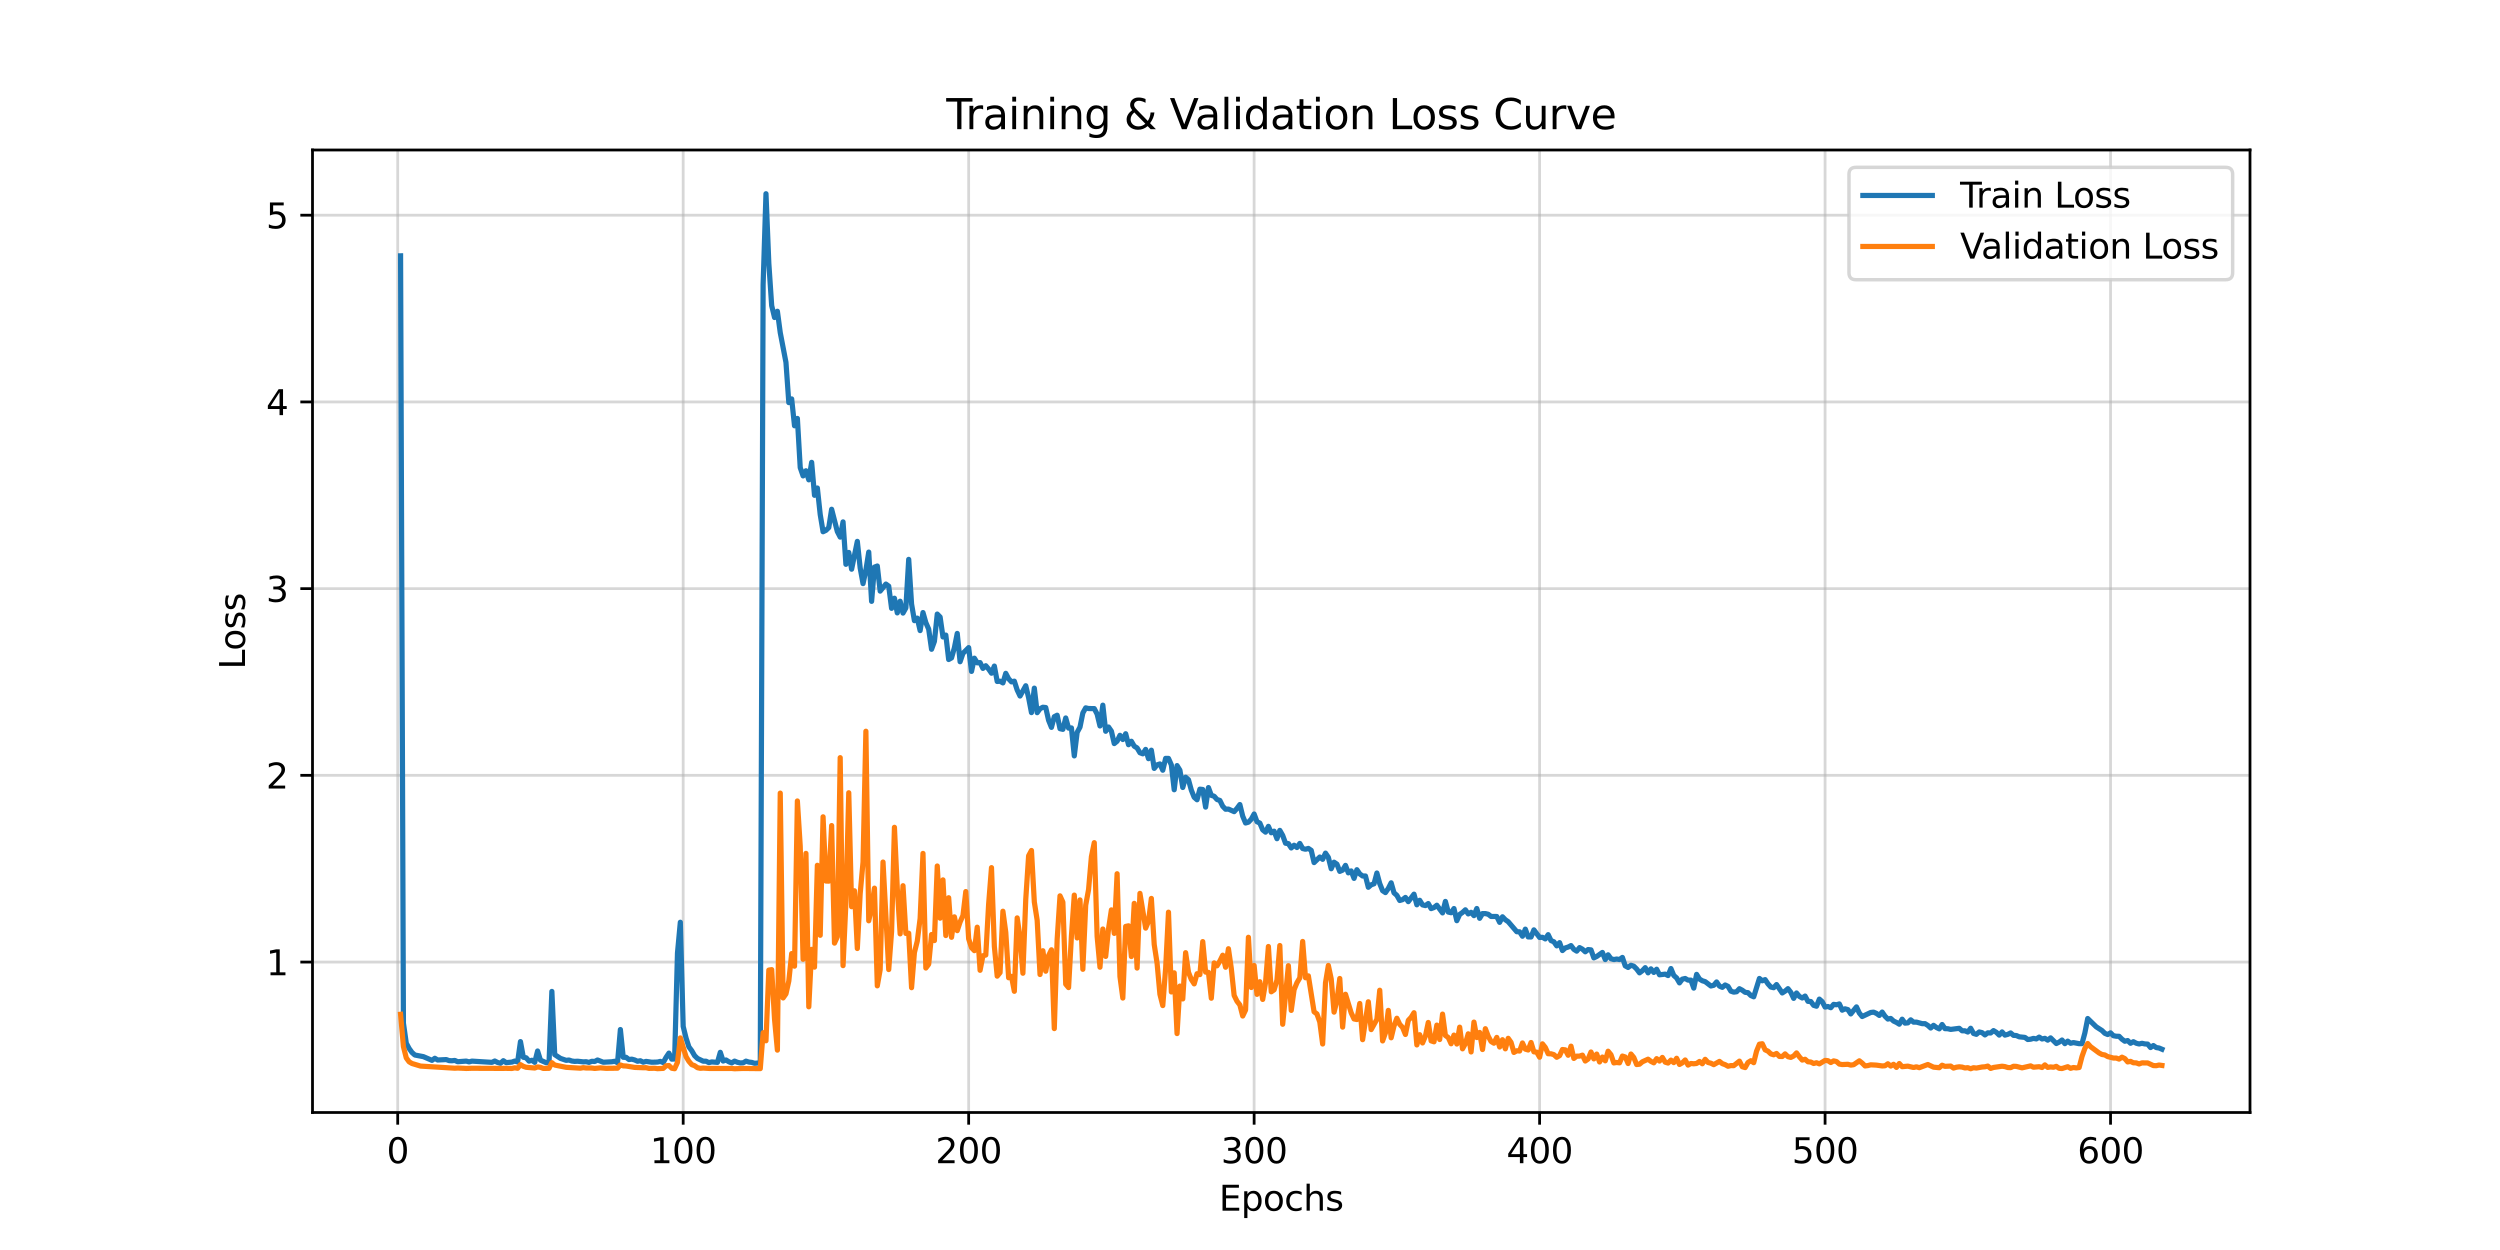 <?xml version="1.0" encoding="utf-8" standalone="no"?>
<!DOCTYPE svg PUBLIC "-//W3C//DTD SVG 1.1//EN"
  "http://www.w3.org/Graphics/SVG/1.1/DTD/svg11.dtd">
<svg xmlns:xlink="http://www.w3.org/1999/xlink" width="720pt" height="360pt" viewBox="0 0 720 360" xmlns="http://www.w3.org/2000/svg" version="1.1">
 <defs>
  <style type="text/css">*{stroke-linejoin: round; stroke-linecap: butt}</style>
 </defs>
 <g id="figure_1">
  <g id="patch_1">
   <path d="M 0 360 
L 720 360 
L 720 0 
L 0 0 
z
" style="fill: #ffffff"/>
  </g>
  <g id="axes_1">
   <g id="patch_2">
    <path d="M 90 320.4 
L 648 320.4 
L 648 43.2 
L 90 43.2 
z
" style="fill: #ffffff"/>
   </g>
   <g id="matplotlib.axis_1">
    <g id="xtick_1">
     <g id="line2d_1">
      <path d="M 114.541 320.4 
L 114.541 43.2 
" clip-path="url(#p1c88727f01)" style="fill: none; stroke: #b0b0b0; stroke-opacity: 0.5; stroke-width: 0.8; stroke-linecap: square"/>
     </g>
     <g id="line2d_2">
      <defs>
       <path id="mee9f1772fb" d="M 0 0 
L 0 3.5 
" style="stroke: #000000; stroke-width: 0.8"/>
      </defs>
      <g>
       <use xlink:href="#mee9f1772fb" x="114.541" y="320.4" style="stroke: #000000; stroke-width: 0.8"/>
      </g>
     </g>
     <g id="text_1">
      <!-- 0 -->
      <g transform="translate(111.36 334.998) scale(0.1 -0.1)">
       <defs>
        <path id="DejaVuSans-30" d="M 2034 4250 
Q 1547 4250 1301 3770 
Q 1056 3291 1056 2328 
Q 1056 1369 1301 889 
Q 1547 409 2034 409 
Q 2525 409 2770 889 
Q 3016 1369 3016 2328 
Q 3016 3291 2770 3770 
Q 2525 4250 2034 4250 
z
M 2034 4750 
Q 2819 4750 3233 4129 
Q 3647 3509 3647 2328 
Q 3647 1150 3233 529 
Q 2819 -91 2034 -91 
Q 1250 -91 836 529 
Q 422 1150 422 2328 
Q 422 3509 836 4129 
Q 1250 4750 2034 4750 
z
" transform="scale(0.016)"/>
       </defs>
       <use xlink:href="#DejaVuSans-30"/>
      </g>
     </g>
    </g>
    <g id="xtick_2">
     <g id="line2d_3">
      <path d="M 196.757 320.4 
L 196.757 43.2 
" clip-path="url(#p1c88727f01)" style="fill: none; stroke: #b0b0b0; stroke-opacity: 0.5; stroke-width: 0.8; stroke-linecap: square"/>
     </g>
     <g id="line2d_4">
      <g>
       <use xlink:href="#mee9f1772fb" x="196.757" y="320.4" style="stroke: #000000; stroke-width: 0.8"/>
      </g>
     </g>
     <g id="text_2">
      <!-- 100 -->
      <g transform="translate(187.214 334.998) scale(0.1 -0.1)">
       <defs>
        <path id="DejaVuSans-31" d="M 794 531 
L 1825 531 
L 1825 4091 
L 703 3866 
L 703 4441 
L 1819 4666 
L 2450 4666 
L 2450 531 
L 3481 531 
L 3481 0 
L 794 0 
L 794 531 
z
" transform="scale(0.016)"/>
       </defs>
       <use xlink:href="#DejaVuSans-31"/>
       <use xlink:href="#DejaVuSans-30" transform="translate(63.623 0)"/>
       <use xlink:href="#DejaVuSans-30" transform="translate(127.246 0)"/>
      </g>
     </g>
    </g>
    <g id="xtick_3">
     <g id="line2d_5">
      <path d="M 278.973 320.4 
L 278.973 43.2 
" clip-path="url(#p1c88727f01)" style="fill: none; stroke: #b0b0b0; stroke-opacity: 0.5; stroke-width: 0.8; stroke-linecap: square"/>
     </g>
     <g id="line2d_6">
      <g>
       <use xlink:href="#mee9f1772fb" x="278.973" y="320.4" style="stroke: #000000; stroke-width: 0.8"/>
      </g>
     </g>
     <g id="text_3">
      <!-- 200 -->
      <g transform="translate(269.43 334.998) scale(0.1 -0.1)">
       <defs>
        <path id="DejaVuSans-32" d="M 1228 531 
L 3431 531 
L 3431 0 
L 469 0 
L 469 531 
Q 828 903 1448 1529 
Q 2069 2156 2228 2338 
Q 2531 2678 2651 2914 
Q 2772 3150 2772 3378 
Q 2772 3750 2511 3984 
Q 2250 4219 1831 4219 
Q 1534 4219 1204 4116 
Q 875 4013 500 3803 
L 500 4441 
Q 881 4594 1212 4672 
Q 1544 4750 1819 4750 
Q 2544 4750 2975 4387 
Q 3406 4025 3406 3419 
Q 3406 3131 3298 2873 
Q 3191 2616 2906 2266 
Q 2828 2175 2409 1742 
Q 1991 1309 1228 531 
z
" transform="scale(0.016)"/>
       </defs>
       <use xlink:href="#DejaVuSans-32"/>
       <use xlink:href="#DejaVuSans-30" transform="translate(63.623 0)"/>
       <use xlink:href="#DejaVuSans-30" transform="translate(127.246 0)"/>
      </g>
     </g>
    </g>
    <g id="xtick_4">
     <g id="line2d_7">
      <path d="M 361.189 320.4 
L 361.189 43.2 
" clip-path="url(#p1c88727f01)" style="fill: none; stroke: #b0b0b0; stroke-opacity: 0.5; stroke-width: 0.8; stroke-linecap: square"/>
     </g>
     <g id="line2d_8">
      <g>
       <use xlink:href="#mee9f1772fb" x="361.189" y="320.4" style="stroke: #000000; stroke-width: 0.8"/>
      </g>
     </g>
     <g id="text_4">
      <!-- 300 -->
      <g transform="translate(351.646 334.998) scale(0.1 -0.1)">
       <defs>
        <path id="DejaVuSans-33" d="M 2597 2516 
Q 3050 2419 3304 2112 
Q 3559 1806 3559 1356 
Q 3559 666 3084 287 
Q 2609 -91 1734 -91 
Q 1441 -91 1130 -33 
Q 819 25 488 141 
L 488 750 
Q 750 597 1062 519 
Q 1375 441 1716 441 
Q 2309 441 2620 675 
Q 2931 909 2931 1356 
Q 2931 1769 2642 2001 
Q 2353 2234 1838 2234 
L 1294 2234 
L 1294 2753 
L 1863 2753 
Q 2328 2753 2575 2939 
Q 2822 3125 2822 3475 
Q 2822 3834 2567 4026 
Q 2313 4219 1838 4219 
Q 1578 4219 1281 4162 
Q 984 4106 628 3988 
L 628 4550 
Q 988 4650 1302 4700 
Q 1616 4750 1894 4750 
Q 2613 4750 3031 4423 
Q 3450 4097 3450 3541 
Q 3450 3153 3228 2886 
Q 3006 2619 2597 2516 
z
" transform="scale(0.016)"/>
       </defs>
       <use xlink:href="#DejaVuSans-33"/>
       <use xlink:href="#DejaVuSans-30" transform="translate(63.623 0)"/>
       <use xlink:href="#DejaVuSans-30" transform="translate(127.246 0)"/>
      </g>
     </g>
    </g>
    <g id="xtick_5">
     <g id="line2d_9">
      <path d="M 443.405 320.4 
L 443.405 43.2 
" clip-path="url(#p1c88727f01)" style="fill: none; stroke: #b0b0b0; stroke-opacity: 0.5; stroke-width: 0.8; stroke-linecap: square"/>
     </g>
     <g id="line2d_10">
      <g>
       <use xlink:href="#mee9f1772fb" x="443.405" y="320.4" style="stroke: #000000; stroke-width: 0.8"/>
      </g>
     </g>
     <g id="text_5">
      <!-- 400 -->
      <g transform="translate(433.862 334.998) scale(0.1 -0.1)">
       <defs>
        <path id="DejaVuSans-34" d="M 2419 4116 
L 825 1625 
L 2419 1625 
L 2419 4116 
z
M 2253 4666 
L 3047 4666 
L 3047 1625 
L 3713 1625 
L 3713 1100 
L 3047 1100 
L 3047 0 
L 2419 0 
L 2419 1100 
L 313 1100 
L 313 1709 
L 2253 4666 
z
" transform="scale(0.016)"/>
       </defs>
       <use xlink:href="#DejaVuSans-34"/>
       <use xlink:href="#DejaVuSans-30" transform="translate(63.623 0)"/>
       <use xlink:href="#DejaVuSans-30" transform="translate(127.246 0)"/>
      </g>
     </g>
    </g>
    <g id="xtick_6">
     <g id="line2d_11">
      <path d="M 525.621 320.4 
L 525.621 43.2 
" clip-path="url(#p1c88727f01)" style="fill: none; stroke: #b0b0b0; stroke-opacity: 0.5; stroke-width: 0.8; stroke-linecap: square"/>
     </g>
     <g id="line2d_12">
      <g>
       <use xlink:href="#mee9f1772fb" x="525.621" y="320.4" style="stroke: #000000; stroke-width: 0.8"/>
      </g>
     </g>
     <g id="text_6">
      <!-- 500 -->
      <g transform="translate(516.078 334.998) scale(0.1 -0.1)">
       <defs>
        <path id="DejaVuSans-35" d="M 691 4666 
L 3169 4666 
L 3169 4134 
L 1269 4134 
L 1269 2991 
Q 1406 3038 1543 3061 
Q 1681 3084 1819 3084 
Q 2600 3084 3056 2656 
Q 3513 2228 3513 1497 
Q 3513 744 3044 326 
Q 2575 -91 1722 -91 
Q 1428 -91 1123 -41 
Q 819 9 494 109 
L 494 744 
Q 775 591 1075 516 
Q 1375 441 1709 441 
Q 2250 441 2565 725 
Q 2881 1009 2881 1497 
Q 2881 1984 2565 2268 
Q 2250 2553 1709 2553 
Q 1456 2553 1204 2497 
Q 953 2441 691 2322 
L 691 4666 
z
" transform="scale(0.016)"/>
       </defs>
       <use xlink:href="#DejaVuSans-35"/>
       <use xlink:href="#DejaVuSans-30" transform="translate(63.623 0)"/>
       <use xlink:href="#DejaVuSans-30" transform="translate(127.246 0)"/>
      </g>
     </g>
    </g>
    <g id="xtick_7">
     <g id="line2d_13">
      <path d="M 607.837 320.4 
L 607.837 43.2 
" clip-path="url(#p1c88727f01)" style="fill: none; stroke: #b0b0b0; stroke-opacity: 0.5; stroke-width: 0.8; stroke-linecap: square"/>
     </g>
     <g id="line2d_14">
      <g>
       <use xlink:href="#mee9f1772fb" x="607.837" y="320.4" style="stroke: #000000; stroke-width: 0.8"/>
      </g>
     </g>
     <g id="text_7">
      <!-- 600 -->
      <g transform="translate(598.294 334.998) scale(0.1 -0.1)">
       <defs>
        <path id="DejaVuSans-36" d="M 2113 2584 
Q 1688 2584 1439 2293 
Q 1191 2003 1191 1497 
Q 1191 994 1439 701 
Q 1688 409 2113 409 
Q 2538 409 2786 701 
Q 3034 994 3034 1497 
Q 3034 2003 2786 2293 
Q 2538 2584 2113 2584 
z
M 3366 4563 
L 3366 3988 
Q 3128 4100 2886 4159 
Q 2644 4219 2406 4219 
Q 1781 4219 1451 3797 
Q 1122 3375 1075 2522 
Q 1259 2794 1537 2939 
Q 1816 3084 2150 3084 
Q 2853 3084 3261 2657 
Q 3669 2231 3669 1497 
Q 3669 778 3244 343 
Q 2819 -91 2113 -91 
Q 1303 -91 875 529 
Q 447 1150 447 2328 
Q 447 3434 972 4092 
Q 1497 4750 2381 4750 
Q 2619 4750 2861 4703 
Q 3103 4656 3366 4563 
z
" transform="scale(0.016)"/>
       </defs>
       <use xlink:href="#DejaVuSans-36"/>
       <use xlink:href="#DejaVuSans-30" transform="translate(63.623 0)"/>
       <use xlink:href="#DejaVuSans-30" transform="translate(127.246 0)"/>
      </g>
     </g>
    </g>
    <g id="text_8">
     <!-- Epochs -->
     <g transform="translate(351.084 348.677) scale(0.1 -0.1)">
      <defs>
       <path id="DejaVuSans-45" d="M 628 4666 
L 3578 4666 
L 3578 4134 
L 1259 4134 
L 1259 2753 
L 3481 2753 
L 3481 2222 
L 1259 2222 
L 1259 531 
L 3634 531 
L 3634 0 
L 628 0 
L 628 4666 
z
" transform="scale(0.016)"/>
       <path id="DejaVuSans-70" d="M 1159 525 
L 1159 -1331 
L 581 -1331 
L 581 3500 
L 1159 3500 
L 1159 2969 
Q 1341 3281 1617 3432 
Q 1894 3584 2278 3584 
Q 2916 3584 3314 3078 
Q 3713 2572 3713 1747 
Q 3713 922 3314 415 
Q 2916 -91 2278 -91 
Q 1894 -91 1617 61 
Q 1341 213 1159 525 
z
M 3116 1747 
Q 3116 2381 2855 2742 
Q 2594 3103 2138 3103 
Q 1681 3103 1420 2742 
Q 1159 2381 1159 1747 
Q 1159 1113 1420 752 
Q 1681 391 2138 391 
Q 2594 391 2855 752 
Q 3116 1113 3116 1747 
z
" transform="scale(0.016)"/>
       <path id="DejaVuSans-6f" d="M 1959 3097 
Q 1497 3097 1228 2736 
Q 959 2375 959 1747 
Q 959 1119 1226 758 
Q 1494 397 1959 397 
Q 2419 397 2687 759 
Q 2956 1122 2956 1747 
Q 2956 2369 2687 2733 
Q 2419 3097 1959 3097 
z
M 1959 3584 
Q 2709 3584 3137 3096 
Q 3566 2609 3566 1747 
Q 3566 888 3137 398 
Q 2709 -91 1959 -91 
Q 1206 -91 779 398 
Q 353 888 353 1747 
Q 353 2609 779 3096 
Q 1206 3584 1959 3584 
z
" transform="scale(0.016)"/>
       <path id="DejaVuSans-63" d="M 3122 3366 
L 3122 2828 
Q 2878 2963 2633 3030 
Q 2388 3097 2138 3097 
Q 1578 3097 1268 2742 
Q 959 2388 959 1747 
Q 959 1106 1268 751 
Q 1578 397 2138 397 
Q 2388 397 2633 464 
Q 2878 531 3122 666 
L 3122 134 
Q 2881 22 2623 -34 
Q 2366 -91 2075 -91 
Q 1284 -91 818 406 
Q 353 903 353 1747 
Q 353 2603 823 3093 
Q 1294 3584 2113 3584 
Q 2378 3584 2631 3529 
Q 2884 3475 3122 3366 
z
" transform="scale(0.016)"/>
       <path id="DejaVuSans-68" d="M 3513 2113 
L 3513 0 
L 2938 0 
L 2938 2094 
Q 2938 2591 2744 2837 
Q 2550 3084 2163 3084 
Q 1697 3084 1428 2787 
Q 1159 2491 1159 1978 
L 1159 0 
L 581 0 
L 581 4863 
L 1159 4863 
L 1159 2956 
Q 1366 3272 1645 3428 
Q 1925 3584 2291 3584 
Q 2894 3584 3203 3211 
Q 3513 2838 3513 2113 
z
" transform="scale(0.016)"/>
       <path id="DejaVuSans-73" d="M 2834 3397 
L 2834 2853 
Q 2591 2978 2328 3040 
Q 2066 3103 1784 3103 
Q 1356 3103 1142 2972 
Q 928 2841 928 2578 
Q 928 2378 1081 2264 
Q 1234 2150 1697 2047 
L 1894 2003 
Q 2506 1872 2764 1633 
Q 3022 1394 3022 966 
Q 3022 478 2636 193 
Q 2250 -91 1575 -91 
Q 1294 -91 989 -36 
Q 684 19 347 128 
L 347 722 
Q 666 556 975 473 
Q 1284 391 1588 391 
Q 1994 391 2212 530 
Q 2431 669 2431 922 
Q 2431 1156 2273 1281 
Q 2116 1406 1581 1522 
L 1381 1569 
Q 847 1681 609 1914 
Q 372 2147 372 2553 
Q 372 3047 722 3315 
Q 1072 3584 1716 3584 
Q 2034 3584 2315 3537 
Q 2597 3491 2834 3397 
z
" transform="scale(0.016)"/>
      </defs>
      <use xlink:href="#DejaVuSans-45"/>
      <use xlink:href="#DejaVuSans-70" transform="translate(63.184 0)"/>
      <use xlink:href="#DejaVuSans-6f" transform="translate(126.66 0)"/>
      <use xlink:href="#DejaVuSans-63" transform="translate(187.842 0)"/>
      <use xlink:href="#DejaVuSans-68" transform="translate(242.822 0)"/>
      <use xlink:href="#DejaVuSans-73" transform="translate(306.201 0)"/>
     </g>
    </g>
   </g>
   <g id="matplotlib.axis_2">
    <g id="ytick_1">
     <g id="line2d_15">
      <path d="M 90 277.073 
L 648 277.073 
" clip-path="url(#p1c88727f01)" style="fill: none; stroke: #b0b0b0; stroke-opacity: 0.5; stroke-width: 0.8; stroke-linecap: square"/>
     </g>
     <g id="line2d_16">
      <defs>
       <path id="ma088fc56ee" d="M 0 0 
L -3.5 0 
" style="stroke: #000000; stroke-width: 0.8"/>
      </defs>
      <g>
       <use xlink:href="#ma088fc56ee" x="90" y="277.073" style="stroke: #000000; stroke-width: 0.8"/>
      </g>
     </g>
     <g id="text_9">
      <!-- 1 -->
      <g transform="translate(76.638 280.872) scale(0.1 -0.1)">
       <use xlink:href="#DejaVuSans-31"/>
      </g>
     </g>
    </g>
    <g id="ytick_2">
     <g id="line2d_17">
      <path d="M 90 223.3 
L 648 223.3 
" clip-path="url(#p1c88727f01)" style="fill: none; stroke: #b0b0b0; stroke-opacity: 0.5; stroke-width: 0.8; stroke-linecap: square"/>
     </g>
     <g id="line2d_18">
      <g>
       <use xlink:href="#ma088fc56ee" x="90" y="223.3" style="stroke: #000000; stroke-width: 0.8"/>
      </g>
     </g>
     <g id="text_10">
      <!-- 2 -->
      <g transform="translate(76.638 227.099) scale(0.1 -0.1)">
       <use xlink:href="#DejaVuSans-32"/>
      </g>
     </g>
    </g>
    <g id="ytick_3">
     <g id="line2d_19">
      <path d="M 90 169.526 
L 648 169.526 
" clip-path="url(#p1c88727f01)" style="fill: none; stroke: #b0b0b0; stroke-opacity: 0.5; stroke-width: 0.8; stroke-linecap: square"/>
     </g>
     <g id="line2d_20">
      <g>
       <use xlink:href="#ma088fc56ee" x="90" y="169.526" style="stroke: #000000; stroke-width: 0.8"/>
      </g>
     </g>
     <g id="text_11">
      <!-- 3 -->
      <g transform="translate(76.638 173.325) scale(0.1 -0.1)">
       <use xlink:href="#DejaVuSans-33"/>
      </g>
     </g>
    </g>
    <g id="ytick_4">
     <g id="line2d_21">
      <path d="M 90 115.753 
L 648 115.753 
" clip-path="url(#p1c88727f01)" style="fill: none; stroke: #b0b0b0; stroke-opacity: 0.5; stroke-width: 0.8; stroke-linecap: square"/>
     </g>
     <g id="line2d_22">
      <g>
       <use xlink:href="#ma088fc56ee" x="90" y="115.753" style="stroke: #000000; stroke-width: 0.8"/>
      </g>
     </g>
     <g id="text_12">
      <!-- 4 -->
      <g transform="translate(76.638 119.552) scale(0.1 -0.1)">
       <use xlink:href="#DejaVuSans-34"/>
      </g>
     </g>
    </g>
    <g id="ytick_5">
     <g id="line2d_23">
      <path d="M 90 61.979 
L 648 61.979 
" clip-path="url(#p1c88727f01)" style="fill: none; stroke: #b0b0b0; stroke-opacity: 0.5; stroke-width: 0.8; stroke-linecap: square"/>
     </g>
     <g id="line2d_24">
      <g>
       <use xlink:href="#ma088fc56ee" x="90" y="61.979" style="stroke: #000000; stroke-width: 0.8"/>
      </g>
     </g>
     <g id="text_13">
      <!-- 5 -->
      <g transform="translate(76.638 65.778) scale(0.1 -0.1)">
       <use xlink:href="#DejaVuSans-35"/>
      </g>
     </g>
    </g>
    <g id="text_14">
     <!-- Loss -->
     <g transform="translate(70.558 192.767) rotate(-90) scale(0.1 -0.1)">
      <defs>
       <path id="DejaVuSans-4c" d="M 628 4666 
L 1259 4666 
L 1259 531 
L 3531 531 
L 3531 0 
L 628 0 
L 628 4666 
z
" transform="scale(0.016)"/>
      </defs>
      <use xlink:href="#DejaVuSans-4c"/>
      <use xlink:href="#DejaVuSans-6f" transform="translate(53.963 0)"/>
      <use xlink:href="#DejaVuSans-73" transform="translate(115.145 0)"/>
      <use xlink:href="#DejaVuSans-73" transform="translate(167.244 0)"/>
     </g>
    </g>
   </g>
   <g id="line2d_25">
    <path d="M 115.364 73.682 
L 116.186 294.655 
L 117.008 300.45 
L 117.83 301.974 
L 118.652 303.11 
L 119.474 303.843 
L 121.941 304.317 
L 124.407 305.38 
L 125.23 304.787 
L 126.052 305.278 
L 128.518 305.158 
L 129.34 305.458 
L 130.163 305.498 
L 130.985 305.401 
L 131.807 305.778 
L 134.273 305.597 
L 135.095 305.826 
L 135.918 305.604 
L 141.673 305.959 
L 142.495 305.573 
L 143.317 305.992 
L 144.139 306.22 
L 144.961 305.481 
L 145.784 306.038 
L 147.428 305.882 
L 148.25 305.584 
L 149.072 305.852 
L 149.894 299.983 
L 150.717 304.493 
L 151.539 304.646 
L 152.361 305.601 
L 153.183 305.356 
L 154.005 305.953 
L 154.827 302.689 
L 155.649 305.33 
L 157.294 306.061 
L 158.116 306.062 
L 158.938 285.533 
L 159.76 303.727 
L 161.405 304.813 
L 163.049 305.379 
L 163.871 305.291 
L 164.693 305.575 
L 165.515 305.682 
L 166.338 305.634 
L 167.982 305.815 
L 168.804 305.777 
L 169.626 305.969 
L 170.448 305.654 
L 171.271 305.704 
L 172.093 305.28 
L 173.737 305.925 
L 176.203 305.791 
L 177.026 305.65 
L 177.848 306.046 
L 178.67 296.51 
L 179.492 304.498 
L 180.314 304.509 
L 181.136 305.144 
L 181.959 305.042 
L 182.781 305.266 
L 183.603 305.641 
L 184.425 305.499 
L 185.247 305.913 
L 186.069 305.682 
L 187.714 305.926 
L 189.358 305.873 
L 190.18 305.681 
L 191.002 306.013 
L 191.825 304.523 
L 192.647 303.303 
L 193.469 305.031 
L 194.291 304.995 
L 195.113 274.468 
L 195.935 265.613 
L 196.757 295.608 
L 197.58 298.941 
L 198.402 301.506 
L 199.224 302.605 
L 200.046 304.035 
L 200.868 304.834 
L 202.513 305.62 
L 203.335 305.625 
L 204.157 306.034 
L 204.979 305.837 
L 206.623 305.963 
L 207.446 303.07 
L 208.268 305.579 
L 209.09 305.273 
L 209.912 305.793 
L 210.734 306.117 
L 211.556 305.602 
L 212.379 305.943 
L 213.201 306.128 
L 214.023 306.09 
L 214.845 305.61 
L 215.667 305.877 
L 216.489 305.971 
L 217.311 306.225 
L 218.956 306.115 
L 219.778 82.018 
L 220.6 55.8 
L 221.422 75.852 
L 222.244 88.021 
L 223.067 91.438 
L 223.889 89.648 
L 224.711 95.796 
L 226.355 104.371 
L 227.177 115.947 
L 228 114.889 
L 228.822 122.623 
L 229.644 120.512 
L 230.466 134.677 
L 231.288 137.058 
L 232.11 135.585 
L 232.933 138.193 
L 233.755 133.158 
L 234.577 142.645 
L 235.399 140.55 
L 236.221 148.172 
L 237.043 153.137 
L 237.865 152.739 
L 238.688 151.934 
L 239.51 146.669 
L 241.154 153.091 
L 241.976 154.686 
L 242.798 150.306 
L 243.621 162.522 
L 244.443 159.109 
L 245.265 163.927 
L 246.909 155.918 
L 247.731 163.583 
L 248.554 168.08 
L 249.376 164.192 
L 250.198 159.005 
L 251.02 173.185 
L 251.842 163.333 
L 252.664 163.009 
L 253.487 170.238 
L 255.131 168.211 
L 255.953 168.807 
L 256.775 175.197 
L 257.597 172.291 
L 258.419 176.513 
L 259.242 173.157 
L 260.064 176.567 
L 260.886 175.089 
L 261.708 161.102 
L 262.53 173.957 
L 263.352 178.749 
L 264.175 178.025 
L 264.997 181.605 
L 265.819 176.419 
L 266.641 179.309 
L 267.463 181.195 
L 268.285 186.988 
L 269.108 184.721 
L 269.93 176.853 
L 270.752 177.699 
L 271.574 183.445 
L 272.396 182.905 
L 273.218 189.937 
L 274.041 189.475 
L 274.863 186.556 
L 275.685 182.43 
L 276.507 190.575 
L 277.329 188.159 
L 278.973 186.515 
L 279.796 193.358 
L 280.618 189.559 
L 281.44 190.894 
L 282.262 190.826 
L 283.084 192.497 
L 283.906 191.73 
L 284.729 192.688 
L 285.551 193.88 
L 286.373 191.833 
L 287.195 196.258 
L 288.017 196.186 
L 288.839 196.678 
L 289.662 193.924 
L 290.484 195.49 
L 291.306 196.377 
L 292.128 196.179 
L 292.95 198.725 
L 293.772 200.456 
L 295.417 197.499 
L 296.239 200.924 
L 297.061 205.228 
L 297.883 198.19 
L 298.705 205.245 
L 299.527 204.116 
L 300.35 203.683 
L 301.172 203.776 
L 301.994 207.44 
L 302.816 209.481 
L 303.638 206.41 
L 304.46 205.984 
L 305.283 209.861 
L 306.105 210.053 
L 306.927 206.777 
L 307.749 209.693 
L 308.571 209.646 
L 309.393 217.695 
L 310.216 210.927 
L 311.038 209.411 
L 311.86 205.336 
L 312.682 203.865 
L 313.504 204.063 
L 315.149 204.078 
L 315.971 205.657 
L 316.793 209.078 
L 317.615 203.091 
L 318.437 210.602 
L 319.259 209.38 
L 320.081 210.567 
L 320.904 214.147 
L 321.726 213.474 
L 322.548 211.774 
L 323.37 212.981 
L 324.192 211.32 
L 325.014 214.475 
L 325.837 213.483 
L 326.659 214.905 
L 327.481 215.401 
L 328.303 216.789 
L 329.125 217.101 
L 329.947 215.831 
L 330.77 218.496 
L 331.592 216.058 
L 332.414 221.298 
L 333.236 220.278 
L 334.058 220.015 
L 334.88 221.823 
L 335.703 218.413 
L 336.525 218.429 
L 337.347 220.295 
L 338.169 227.446 
L 338.991 220.493 
L 339.813 221.816 
L 340.635 226.791 
L 341.458 223.84 
L 342.28 224.565 
L 343.102 227.564 
L 343.924 229.613 
L 344.746 230.331 
L 345.568 227.278 
L 346.391 227.379 
L 347.213 232.447 
L 348.035 226.826 
L 348.857 229.061 
L 349.679 229.32 
L 350.501 230.262 
L 351.324 230.526 
L 352.146 232.211 
L 352.968 233.057 
L 353.79 233.012 
L 355.434 233.753 
L 356.257 232.822 
L 357.079 231.713 
L 357.901 235.055 
L 358.723 237.019 
L 359.545 236.789 
L 360.367 235.928 
L 361.189 234.439 
L 362.012 236.655 
L 362.834 237.051 
L 363.656 238.999 
L 364.478 239.657 
L 365.3 237.992 
L 366.122 239.832 
L 366.945 239.383 
L 367.767 241.545 
L 368.589 239.15 
L 369.411 240.595 
L 370.233 242.848 
L 371.055 242.97 
L 371.878 244.21 
L 372.7 243.431 
L 373.522 244.085 
L 374.344 242.912 
L 375.166 244.381 
L 375.988 244.58 
L 376.811 244.346 
L 377.633 244.902 
L 378.455 248.421 
L 380.099 246.825 
L 380.921 247.486 
L 381.743 245.7 
L 382.566 246.924 
L 383.388 250.198 
L 384.21 248.314 
L 385.032 248.877 
L 385.854 250.958 
L 386.676 250.598 
L 387.499 249.231 
L 388.321 251.381 
L 389.143 250.832 
L 389.965 252.971 
L 390.787 250.479 
L 391.609 251.688 
L 392.432 252.285 
L 393.254 252.29 
L 394.076 255.535 
L 394.898 254.825 
L 395.72 254.533 
L 396.542 251.429 
L 397.365 254.483 
L 398.187 256.518 
L 399.009 257.065 
L 399.831 255.874 
L 400.653 254.255 
L 401.475 257.133 
L 402.297 257.859 
L 403.12 259.338 
L 403.942 259.098 
L 404.764 258.463 
L 405.586 259.674 
L 407.23 257.523 
L 408.053 260.58 
L 408.875 259.283 
L 409.697 260.614 
L 410.519 260.811 
L 411.341 260.224 
L 412.163 261.676 
L 412.986 261.373 
L 413.808 260.706 
L 415.452 262.916 
L 416.274 259.614 
L 417.096 262.674 
L 417.919 262.864 
L 418.741 261.664 
L 419.563 265.156 
L 420.385 263.355 
L 421.207 262.786 
L 422.029 262.029 
L 422.851 263.208 
L 423.674 262.749 
L 424.496 263.702 
L 425.318 261.653 
L 426.14 264.473 
L 426.962 263.112 
L 427.784 263.111 
L 428.607 263.307 
L 429.429 263.942 
L 431.073 263.954 
L 431.895 265.636 
L 432.717 264.037 
L 433.54 264.889 
L 434.362 265.456 
L 436.828 268.332 
L 437.65 268.363 
L 438.473 269.634 
L 439.295 267.598 
L 440.117 269.834 
L 440.939 269.853 
L 441.761 267.805 
L 443.405 269.99 
L 444.228 269.941 
L 445.05 270.406 
L 445.872 269.187 
L 446.694 270.892 
L 447.516 271.233 
L 448.338 272.406 
L 449.161 271.485 
L 449.983 273.755 
L 450.805 273.008 
L 451.627 272.754 
L 452.449 272.331 
L 453.271 273.413 
L 454.094 273.926 
L 454.916 272.912 
L 455.738 273.36 
L 456.56 274.114 
L 457.382 273.469 
L 458.204 273.567 
L 459.027 275.866 
L 459.849 275.467 
L 461.493 274.307 
L 462.315 276.355 
L 463.137 274.987 
L 463.959 276.109 
L 464.782 276.353 
L 465.604 276.203 
L 466.426 276.341 
L 467.248 275.741 
L 468.07 278.166 
L 468.892 278.625 
L 469.715 277.998 
L 470.537 278.266 
L 471.359 279.076 
L 472.181 280.179 
L 473.003 279.562 
L 473.825 278.689 
L 474.648 280.177 
L 475.47 279.032 
L 476.292 280.06 
L 477.114 279.137 
L 477.936 280.739 
L 479.581 280.551 
L 480.403 280.96 
L 481.225 278.945 
L 482.047 280.927 
L 482.869 281.651 
L 483.691 283.07 
L 484.513 281.991 
L 485.336 281.805 
L 486.158 282.282 
L 486.98 282.282 
L 487.802 284.573 
L 488.624 280.621 
L 489.446 281.964 
L 490.269 282.461 
L 491.091 282.712 
L 492.735 283.966 
L 493.557 283.766 
L 494.379 282.804 
L 495.202 283.992 
L 496.024 284.357 
L 496.846 283.677 
L 497.668 284.074 
L 498.49 285.448 
L 499.312 285.733 
L 500.135 285.622 
L 500.957 284.749 
L 501.779 285.187 
L 502.601 285.791 
L 503.423 285.887 
L 504.245 286.714 
L 505.067 287.079 
L 506.712 281.799 
L 507.534 282.466 
L 508.356 282.131 
L 509.178 283.355 
L 510 284.269 
L 510.823 284.458 
L 511.645 283.555 
L 513.289 285.97 
L 514.111 285.438 
L 514.933 284.738 
L 515.756 285.801 
L 516.578 287.529 
L 517.4 285.978 
L 518.222 286.968 
L 519.044 287.42 
L 519.866 286.869 
L 520.689 288.387 
L 521.511 288.44 
L 522.333 289.534 
L 523.155 289.789 
L 523.977 287.746 
L 524.799 288.486 
L 525.621 290.03 
L 526.444 289.872 
L 527.266 290.217 
L 528.088 289.261 
L 528.91 289.379 
L 529.732 289.135 
L 530.554 290.932 
L 531.377 290.544 
L 532.199 290.773 
L 533.021 292.009 
L 534.665 289.987 
L 535.487 291.753 
L 536.31 292.757 
L 538.776 291.596 
L 539.598 291.496 
L 540.42 291.862 
L 541.243 292.446 
L 542.065 291.476 
L 542.887 292.676 
L 543.709 293.489 
L 544.531 293.316 
L 545.353 294.066 
L 546.175 294.451 
L 546.998 294.968 
L 547.82 293.532 
L 548.642 294.66 
L 549.464 294.585 
L 550.286 293.718 
L 551.108 294.381 
L 551.931 294.366 
L 553.575 294.811 
L 554.397 294.809 
L 555.219 295.32 
L 556.041 296.067 
L 556.864 295.294 
L 557.686 295.91 
L 558.508 296.313 
L 559.33 295.06 
L 560.152 296.248 
L 560.974 296.274 
L 561.797 296.471 
L 564.263 296.152 
L 565.085 296.866 
L 565.907 296.871 
L 566.729 297.225 
L 567.552 296.141 
L 568.374 297.635 
L 569.196 297.887 
L 570.018 297.206 
L 570.84 297.399 
L 571.662 298.058 
L 572.485 297.453 
L 573.307 297.5 
L 574.129 296.814 
L 574.951 297.308 
L 575.773 298.108 
L 576.595 297.194 
L 577.418 298.113 
L 578.24 297.898 
L 579.062 297.492 
L 579.884 298.182 
L 580.706 298.233 
L 581.528 298.604 
L 583.173 298.771 
L 583.995 299.376 
L 584.817 299.294 
L 585.639 299.054 
L 586.461 299.21 
L 587.283 298.687 
L 588.106 299.225 
L 588.928 299.042 
L 589.75 299.564 
L 590.572 298.912 
L 592.216 300.532 
L 593.039 300.124 
L 593.861 299.526 
L 594.683 300.57 
L 595.505 299.852 
L 596.327 300.463 
L 597.149 300.264 
L 598.794 300.581 
L 599.616 300.564 
L 600.438 297.496 
L 601.26 293.336 
L 603.727 295.737 
L 605.371 296.794 
L 606.193 297.596 
L 607.015 297.943 
L 607.837 297.465 
L 608.66 298.287 
L 609.482 298.436 
L 610.304 298.459 
L 611.126 299.288 
L 611.948 299.875 
L 612.77 299.682 
L 613.593 300.459 
L 614.415 300.009 
L 615.237 300.452 
L 616.059 300.665 
L 616.881 300.472 
L 617.703 300.65 
L 618.526 300.7 
L 619.348 301.69 
L 620.17 301.117 
L 620.992 301.696 
L 621.814 301.826 
L 622.636 302.176 
L 622.636 302.176 
" clip-path="url(#p1c88727f01)" style="fill: none; stroke: #1f77b4; stroke-width: 1.5; stroke-linecap: square"/>
   </g>
   <g id="line2d_26">
    <path d="M 115.364 292.118 
L 116.186 301.415 
L 117.008 304.682 
L 117.83 305.804 
L 118.652 306.286 
L 121.119 307.031 
L 130.985 307.643 
L 131.807 307.596 
L 133.451 307.666 
L 134.273 307.713 
L 135.918 307.66 
L 144.139 307.697 
L 145.784 307.684 
L 147.428 307.716 
L 148.25 307.537 
L 149.072 307.664 
L 149.894 306.615 
L 150.717 307.101 
L 151.539 307.378 
L 153.183 307.519 
L 154.005 307.589 
L 154.827 307.271 
L 155.649 307.391 
L 156.472 307.706 
L 158.116 307.674 
L 158.938 306.057 
L 159.76 306.73 
L 163.049 307.389 
L 167.16 307.636 
L 167.982 307.48 
L 168.804 307.582 
L 170.448 307.594 
L 171.271 307.71 
L 172.915 307.544 
L 174.559 307.677 
L 177.848 307.637 
L 178.67 306.712 
L 179.492 306.974 
L 180.314 307.012 
L 182.781 307.413 
L 185.247 307.505 
L 186.069 307.495 
L 186.892 307.697 
L 188.536 307.656 
L 189.358 307.775 
L 191.002 307.694 
L 191.825 306.955 
L 192.647 306.867 
L 193.469 307.652 
L 194.291 307.791 
L 195.113 305.958 
L 195.935 298.926 
L 197.58 304.316 
L 198.402 305.66 
L 199.224 306.617 
L 200.046 306.919 
L 200.868 307.497 
L 201.69 307.669 
L 202.513 307.605 
L 204.157 307.708 
L 210.734 307.713 
L 211.556 307.8 
L 214.023 307.707 
L 218.956 307.764 
L 219.778 297.415 
L 220.6 299.738 
L 221.422 279.386 
L 222.244 279.255 
L 223.067 293.54 
L 223.889 302.436 
L 224.711 228.422 
L 225.533 287.41 
L 226.355 286.232 
L 227.177 282.535 
L 228 274.636 
L 228.822 278.255 
L 229.644 230.682 
L 230.466 243.733 
L 231.288 276.275 
L 232.11 245.781 
L 232.933 289.955 
L 233.755 273.419 
L 234.577 278.529 
L 235.399 249.207 
L 236.221 269.36 
L 237.043 235.249 
L 237.865 253.737 
L 238.688 253.769 
L 239.51 237.764 
L 240.332 271.615 
L 241.154 269.794 
L 241.976 218.207 
L 242.798 278.1 
L 243.621 259.906 
L 244.443 228.317 
L 245.265 261.128 
L 246.087 256.551 
L 246.909 273.169 
L 247.731 257.361 
L 248.554 248.289 
L 249.376 210.6 
L 250.198 265.189 
L 251.02 261.428 
L 251.842 255.792 
L 252.664 283.921 
L 253.487 279.268 
L 254.309 248.273 
L 255.953 279.231 
L 256.775 268.303 
L 257.597 238.271 
L 258.419 255.917 
L 259.242 268.951 
L 260.064 255.089 
L 260.886 268.828 
L 261.708 268.768 
L 262.53 284.452 
L 263.352 274.331 
L 264.175 271.037 
L 264.997 264.503 
L 265.819 245.789 
L 266.641 278.789 
L 267.463 277.703 
L 268.285 269.145 
L 269.108 270.884 
L 269.93 249.413 
L 270.752 264.435 
L 271.574 253.409 
L 272.396 269.433 
L 273.218 258.551 
L 274.041 269.939 
L 274.863 264.057 
L 275.685 268.025 
L 276.507 265.524 
L 277.329 263.68 
L 278.151 256.771 
L 278.973 270.377 
L 279.796 272.932 
L 280.618 273.786 
L 281.44 267.035 
L 282.262 279.443 
L 283.084 275.26 
L 283.906 275.042 
L 284.729 260.362 
L 285.551 249.884 
L 286.373 272.558 
L 287.195 281.127 
L 288.017 280.112 
L 288.839 262.438 
L 289.662 268.504 
L 290.484 281.591 
L 291.306 281.193 
L 292.128 285.492 
L 292.95 264.356 
L 293.772 269.992 
L 294.595 280.292 
L 295.417 259.025 
L 296.239 246.47 
L 297.061 244.94 
L 297.883 259.758 
L 298.705 265.05 
L 299.527 280.655 
L 300.35 273.819 
L 301.172 279.704 
L 301.994 275.225 
L 302.816 273.541 
L 303.638 296.232 
L 304.46 270.555 
L 305.283 258.008 
L 306.105 259.815 
L 306.927 283.441 
L 307.749 284.422 
L 308.571 269.551 
L 309.393 257.79 
L 310.216 270.129 
L 311.038 259.178 
L 311.86 279.154 
L 312.682 260.693 
L 313.504 256.223 
L 314.326 246.717 
L 315.149 242.689 
L 315.971 269.653 
L 316.793 278.553 
L 317.615 267.56 
L 318.437 275.448 
L 319.259 267.503 
L 320.081 262.05 
L 320.904 268.815 
L 321.726 251.641 
L 322.548 281.227 
L 323.37 287.435 
L 324.192 266.809 
L 325.014 266.636 
L 325.837 275.486 
L 326.659 260.171 
L 327.481 278.797 
L 328.303 257.299 
L 329.947 267.296 
L 330.77 265.325 
L 331.592 258.749 
L 332.414 272.019 
L 333.236 277.382 
L 334.058 286.35 
L 334.88 289.603 
L 335.703 278.893 
L 336.525 262.71 
L 337.347 285.681 
L 338.169 280.175 
L 338.991 297.666 
L 339.813 283.989 
L 340.635 287.689 
L 341.458 274.373 
L 342.28 280.021 
L 343.102 282.082 
L 343.924 283.353 
L 344.746 280.433 
L 345.568 280.684 
L 346.391 271.186 
L 347.213 279.966 
L 348.035 280.047 
L 348.857 287.487 
L 349.679 277.322 
L 350.501 278.154 
L 351.324 276.777 
L 352.146 275.101 
L 352.968 278.565 
L 353.79 273.238 
L 354.612 278.909 
L 355.434 286.689 
L 356.257 288.364 
L 357.079 289.411 
L 357.901 292.614 
L 358.723 290.881 
L 359.545 269.94 
L 360.367 284.402 
L 361.189 278.065 
L 362.012 286.373 
L 362.834 282.737 
L 363.656 287.834 
L 364.478 282.985 
L 365.3 272.595 
L 366.122 285.634 
L 366.945 285.071 
L 367.767 282.251 
L 368.589 272.315 
L 369.411 294.985 
L 371.055 278.115 
L 371.878 290.991 
L 372.7 285.031 
L 373.522 283.023 
L 374.344 281.636 
L 375.166 271.141 
L 375.988 281.595 
L 376.811 281.053 
L 378.455 291.39 
L 379.277 292.017 
L 380.099 294.35 
L 380.921 300.67 
L 381.743 283.054 
L 382.566 278.046 
L 383.388 281.941 
L 384.21 291.493 
L 385.032 288.181 
L 385.854 281.805 
L 386.676 295.81 
L 387.499 286.345 
L 389.143 291.704 
L 389.965 293.457 
L 390.787 293.626 
L 391.609 289.006 
L 392.432 299.423 
L 394.076 288.513 
L 394.898 296.521 
L 396.542 293.559 
L 397.365 285.19 
L 398.187 299.787 
L 399.009 297.457 
L 399.831 290.995 
L 400.653 298.881 
L 401.475 295.486 
L 402.297 293.258 
L 403.12 295.015 
L 403.942 295.904 
L 404.764 297.923 
L 405.586 293.869 
L 406.408 292.992 
L 407.23 291.665 
L 408.053 300.937 
L 408.875 297.999 
L 409.697 300.369 
L 410.519 298.395 
L 411.341 294.472 
L 412.163 299.766 
L 412.986 300.037 
L 413.808 295.23 
L 414.63 299.383 
L 415.452 292.064 
L 416.274 298.222 
L 417.096 298.804 
L 417.919 300.603 
L 418.741 298.109 
L 419.563 300.68 
L 420.385 295.826 
L 421.207 302.064 
L 422.029 300.562 
L 422.851 297.741 
L 423.674 302.963 
L 424.496 294.366 
L 425.318 298.811 
L 426.14 297.343 
L 426.962 302.26 
L 427.784 296.27 
L 428.607 298.433 
L 429.429 299.952 
L 430.251 300.441 
L 431.073 298.776 
L 431.895 301.536 
L 432.717 299.434 
L 433.54 302.062 
L 434.362 299.039 
L 435.184 300.197 
L 436.006 303.101 
L 436.828 302.625 
L 437.65 302.691 
L 438.473 300.377 
L 439.295 302.15 
L 440.117 302.396 
L 440.939 300.244 
L 441.761 302.927 
L 442.583 303.022 
L 443.405 304.479 
L 444.228 300.628 
L 445.05 301.664 
L 445.872 303.48 
L 446.694 303.494 
L 447.516 303.737 
L 448.338 304.493 
L 449.161 304.024 
L 449.983 302.258 
L 450.805 302.361 
L 451.627 303.913 
L 452.449 301.298 
L 453.271 304.825 
L 454.094 304.171 
L 454.916 304.157 
L 455.738 303.879 
L 456.56 305.57 
L 457.382 304.994 
L 458.204 302.979 
L 459.027 304.958 
L 459.849 303.577 
L 460.671 305.849 
L 461.493 304.435 
L 462.315 305.512 
L 463.137 302.751 
L 463.959 303.758 
L 464.782 306.121 
L 465.604 305.993 
L 466.426 306.094 
L 467.248 304.146 
L 468.07 304.411 
L 468.892 306.29 
L 469.715 303.563 
L 470.537 304.569 
L 471.359 306.589 
L 472.181 306.486 
L 473.003 305.795 
L 474.648 305.045 
L 475.47 305.671 
L 476.292 306.092 
L 477.114 304.894 
L 477.936 305.583 
L 478.758 304.541 
L 479.581 305.905 
L 480.403 306.156 
L 481.225 305.317 
L 482.047 306.031 
L 482.869 304.784 
L 483.691 306.56 
L 484.513 306.097 
L 485.336 305.277 
L 486.158 306.745 
L 486.98 306.283 
L 487.802 306.368 
L 488.624 306.276 
L 489.446 305.702 
L 490.269 306.365 
L 491.091 305.089 
L 491.913 305.99 
L 492.735 306.204 
L 493.557 306.619 
L 495.202 305.68 
L 496.024 306.33 
L 496.846 306.623 
L 497.668 307.079 
L 498.49 306.893 
L 499.312 306.907 
L 500.957 305.608 
L 501.779 307.213 
L 502.601 307.463 
L 503.423 305.996 
L 504.245 305.486 
L 505.067 306.048 
L 505.89 302.733 
L 506.712 300.723 
L 507.534 300.598 
L 508.356 302.355 
L 509.178 302.738 
L 510 303.519 
L 510.823 303.781 
L 511.645 303.402 
L 512.467 304.253 
L 513.289 304.276 
L 514.111 303.522 
L 514.933 304.326 
L 515.756 304.53 
L 516.578 304.127 
L 517.4 303.243 
L 518.222 304.365 
L 519.044 305.299 
L 519.866 305.072 
L 520.689 305.791 
L 521.511 305.864 
L 522.333 306.281 
L 523.155 306.067 
L 523.977 306.392 
L 525.621 305.402 
L 526.444 305.475 
L 527.266 306.002 
L 528.088 305.538 
L 528.91 305.722 
L 529.732 306.452 
L 530.554 306.591 
L 532.199 306.515 
L 533.021 306.747 
L 533.843 306.634 
L 535.487 305.513 
L 536.31 306.17 
L 537.132 306.987 
L 537.954 306.884 
L 538.776 306.668 
L 540.42 306.757 
L 542.065 306.989 
L 542.887 306.943 
L 543.709 306.369 
L 544.531 307.023 
L 545.353 306.523 
L 546.175 307.413 
L 546.998 306.297 
L 547.82 307.201 
L 549.464 307.05 
L 551.108 307.438 
L 551.931 307.244 
L 552.753 307.491 
L 555.219 306.578 
L 556.864 307.342 
L 558.508 307.497 
L 559.33 306.782 
L 560.152 307.112 
L 561.797 307.026 
L 562.619 307.607 
L 563.441 307.354 
L 564.263 307.242 
L 565.085 307.322 
L 565.907 307.568 
L 566.729 307.492 
L 567.552 307.796 
L 568.374 307.501 
L 569.196 307.601 
L 570.84 307.296 
L 571.662 307.239 
L 572.485 307.033 
L 573.307 307.702 
L 574.129 307.429 
L 576.595 307.07 
L 577.418 307.184 
L 578.24 307.446 
L 579.062 307.484 
L 579.884 307.085 
L 580.706 307.122 
L 582.351 307.539 
L 584.817 306.971 
L 585.639 307.358 
L 587.283 307.207 
L 588.106 307.442 
L 588.928 306.693 
L 589.75 307.411 
L 590.572 307.279 
L 591.394 307.369 
L 592.216 307.114 
L 593.039 307.674 
L 593.861 307.738 
L 595.505 307.209 
L 596.327 307.679 
L 597.149 307.445 
L 597.972 307.555 
L 598.794 307.444 
L 599.616 304.268 
L 600.438 301.954 
L 601.26 300.526 
L 602.082 301.436 
L 604.549 303.263 
L 605.371 303.694 
L 606.193 303.824 
L 607.015 304.294 
L 608.66 304.715 
L 609.482 304.723 
L 610.304 305.018 
L 611.126 304.467 
L 611.948 304.867 
L 612.77 305.833 
L 613.593 305.676 
L 614.415 306.081 
L 615.237 306.107 
L 616.059 306.422 
L 616.881 306.111 
L 618.526 306.126 
L 620.17 306.886 
L 620.992 306.919 
L 621.814 306.729 
L 622.636 306.846 
L 622.636 306.846 
" clip-path="url(#p1c88727f01)" style="fill: none; stroke: #ff7f0e; stroke-width: 1.5; stroke-linecap: square"/>
   </g>
   <g id="patch_3">
    <path d="M 90 320.4 
L 90 43.2 
" style="fill: none; stroke: #000000; stroke-width: 0.8; stroke-linejoin: miter; stroke-linecap: square"/>
   </g>
   <g id="patch_4">
    <path d="M 648 320.4 
L 648 43.2 
" style="fill: none; stroke: #000000; stroke-width: 0.8; stroke-linejoin: miter; stroke-linecap: square"/>
   </g>
   <g id="patch_5">
    <path d="M 90 320.4 
L 648 320.4 
" style="fill: none; stroke: #000000; stroke-width: 0.8; stroke-linejoin: miter; stroke-linecap: square"/>
   </g>
   <g id="patch_6">
    <path d="M 90 43.2 
L 648 43.2 
" style="fill: none; stroke: #000000; stroke-width: 0.8; stroke-linejoin: miter; stroke-linecap: square"/>
   </g>
   <g id="text_15">
    <!-- Training &amp; Validation Loss Curve -->
    <g transform="translate(272.531 37.2) scale(0.12 -0.12)">
     <defs>
      <path id="DejaVuSans-54" d="M -19 4666 
L 3928 4666 
L 3928 4134 
L 2272 4134 
L 2272 0 
L 1638 0 
L 1638 4134 
L -19 4134 
L -19 4666 
z
" transform="scale(0.016)"/>
      <path id="DejaVuSans-72" d="M 2631 2963 
Q 2534 3019 2420 3045 
Q 2306 3072 2169 3072 
Q 1681 3072 1420 2755 
Q 1159 2438 1159 1844 
L 1159 0 
L 581 0 
L 581 3500 
L 1159 3500 
L 1159 2956 
Q 1341 3275 1631 3429 
Q 1922 3584 2338 3584 
Q 2397 3584 2469 3576 
Q 2541 3569 2628 3553 
L 2631 2963 
z
" transform="scale(0.016)"/>
      <path id="DejaVuSans-61" d="M 2194 1759 
Q 1497 1759 1228 1600 
Q 959 1441 959 1056 
Q 959 750 1161 570 
Q 1363 391 1709 391 
Q 2188 391 2477 730 
Q 2766 1069 2766 1631 
L 2766 1759 
L 2194 1759 
z
M 3341 1997 
L 3341 0 
L 2766 0 
L 2766 531 
Q 2569 213 2275 61 
Q 1981 -91 1556 -91 
Q 1019 -91 701 211 
Q 384 513 384 1019 
Q 384 1609 779 1909 
Q 1175 2209 1959 2209 
L 2766 2209 
L 2766 2266 
Q 2766 2663 2505 2880 
Q 2244 3097 1772 3097 
Q 1472 3097 1187 3025 
Q 903 2953 641 2809 
L 641 3341 
Q 956 3463 1253 3523 
Q 1550 3584 1831 3584 
Q 2591 3584 2966 3190 
Q 3341 2797 3341 1997 
z
" transform="scale(0.016)"/>
      <path id="DejaVuSans-69" d="M 603 3500 
L 1178 3500 
L 1178 0 
L 603 0 
L 603 3500 
z
M 603 4863 
L 1178 4863 
L 1178 4134 
L 603 4134 
L 603 4863 
z
" transform="scale(0.016)"/>
      <path id="DejaVuSans-6e" d="M 3513 2113 
L 3513 0 
L 2938 0 
L 2938 2094 
Q 2938 2591 2744 2837 
Q 2550 3084 2163 3084 
Q 1697 3084 1428 2787 
Q 1159 2491 1159 1978 
L 1159 0 
L 581 0 
L 581 3500 
L 1159 3500 
L 1159 2956 
Q 1366 3272 1645 3428 
Q 1925 3584 2291 3584 
Q 2894 3584 3203 3211 
Q 3513 2838 3513 2113 
z
" transform="scale(0.016)"/>
      <path id="DejaVuSans-67" d="M 2906 1791 
Q 2906 2416 2648 2759 
Q 2391 3103 1925 3103 
Q 1463 3103 1205 2759 
Q 947 2416 947 1791 
Q 947 1169 1205 825 
Q 1463 481 1925 481 
Q 2391 481 2648 825 
Q 2906 1169 2906 1791 
z
M 3481 434 
Q 3481 -459 3084 -895 
Q 2688 -1331 1869 -1331 
Q 1566 -1331 1297 -1286 
Q 1028 -1241 775 -1147 
L 775 -588 
Q 1028 -725 1275 -790 
Q 1522 -856 1778 -856 
Q 2344 -856 2625 -561 
Q 2906 -266 2906 331 
L 2906 616 
Q 2728 306 2450 153 
Q 2172 0 1784 0 
Q 1141 0 747 490 
Q 353 981 353 1791 
Q 353 2603 747 3093 
Q 1141 3584 1784 3584 
Q 2172 3584 2450 3431 
Q 2728 3278 2906 2969 
L 2906 3500 
L 3481 3500 
L 3481 434 
z
" transform="scale(0.016)"/>
      <path id="DejaVuSans-20" transform="scale(0.016)"/>
      <path id="DejaVuSans-26" d="M 1556 2509 
Q 1272 2256 1139 2004 
Q 1006 1753 1006 1478 
Q 1006 1022 1337 719 
Q 1669 416 2169 416 
Q 2466 416 2725 514 
Q 2984 613 3213 813 
L 1556 2509 
z
M 1997 2859 
L 3584 1234 
Q 3769 1513 3872 1830 
Q 3975 2147 3994 2503 
L 4575 2503 
Q 4538 2091 4375 1687 
Q 4213 1284 3922 891 
L 4794 0 
L 4006 0 
L 3559 459 
Q 3234 181 2878 45 
Q 2522 -91 2113 -91 
Q 1359 -91 881 339 
Q 403 769 403 1441 
Q 403 1841 612 2192 
Q 822 2544 1241 2853 
Q 1091 3050 1012 3245 
Q 934 3441 934 3628 
Q 934 4134 1281 4442 
Q 1628 4750 2203 4750 
Q 2463 4750 2720 4694 
Q 2978 4638 3244 4525 
L 3244 3956 
Q 2972 4103 2725 4179 
Q 2478 4256 2266 4256 
Q 1938 4256 1733 4082 
Q 1528 3909 1528 3634 
Q 1528 3475 1620 3314 
Q 1713 3153 1997 2859 
z
" transform="scale(0.016)"/>
      <path id="DejaVuSans-56" d="M 1831 0 
L 50 4666 
L 709 4666 
L 2188 738 
L 3669 4666 
L 4325 4666 
L 2547 0 
L 1831 0 
z
" transform="scale(0.016)"/>
      <path id="DejaVuSans-6c" d="M 603 4863 
L 1178 4863 
L 1178 0 
L 603 0 
L 603 4863 
z
" transform="scale(0.016)"/>
      <path id="DejaVuSans-64" d="M 2906 2969 
L 2906 4863 
L 3481 4863 
L 3481 0 
L 2906 0 
L 2906 525 
Q 2725 213 2448 61 
Q 2172 -91 1784 -91 
Q 1150 -91 751 415 
Q 353 922 353 1747 
Q 353 2572 751 3078 
Q 1150 3584 1784 3584 
Q 2172 3584 2448 3432 
Q 2725 3281 2906 2969 
z
M 947 1747 
Q 947 1113 1208 752 
Q 1469 391 1925 391 
Q 2381 391 2643 752 
Q 2906 1113 2906 1747 
Q 2906 2381 2643 2742 
Q 2381 3103 1925 3103 
Q 1469 3103 1208 2742 
Q 947 2381 947 1747 
z
" transform="scale(0.016)"/>
      <path id="DejaVuSans-74" d="M 1172 4494 
L 1172 3500 
L 2356 3500 
L 2356 3053 
L 1172 3053 
L 1172 1153 
Q 1172 725 1289 603 
Q 1406 481 1766 481 
L 2356 481 
L 2356 0 
L 1766 0 
Q 1100 0 847 248 
Q 594 497 594 1153 
L 594 3053 
L 172 3053 
L 172 3500 
L 594 3500 
L 594 4494 
L 1172 4494 
z
" transform="scale(0.016)"/>
      <path id="DejaVuSans-43" d="M 4122 4306 
L 4122 3641 
Q 3803 3938 3442 4084 
Q 3081 4231 2675 4231 
Q 1875 4231 1450 3742 
Q 1025 3253 1025 2328 
Q 1025 1406 1450 917 
Q 1875 428 2675 428 
Q 3081 428 3442 575 
Q 3803 722 4122 1019 
L 4122 359 
Q 3791 134 3420 21 
Q 3050 -91 2638 -91 
Q 1578 -91 968 557 
Q 359 1206 359 2328 
Q 359 3453 968 4101 
Q 1578 4750 2638 4750 
Q 3056 4750 3426 4639 
Q 3797 4528 4122 4306 
z
" transform="scale(0.016)"/>
      <path id="DejaVuSans-75" d="M 544 1381 
L 544 3500 
L 1119 3500 
L 1119 1403 
Q 1119 906 1312 657 
Q 1506 409 1894 409 
Q 2359 409 2629 706 
Q 2900 1003 2900 1516 
L 2900 3500 
L 3475 3500 
L 3475 0 
L 2900 0 
L 2900 538 
Q 2691 219 2414 64 
Q 2138 -91 1772 -91 
Q 1169 -91 856 284 
Q 544 659 544 1381 
z
M 1991 3584 
L 1991 3584 
z
" transform="scale(0.016)"/>
      <path id="DejaVuSans-76" d="M 191 3500 
L 800 3500 
L 1894 563 
L 2988 3500 
L 3597 3500 
L 2284 0 
L 1503 0 
L 191 3500 
z
" transform="scale(0.016)"/>
      <path id="DejaVuSans-65" d="M 3597 1894 
L 3597 1613 
L 953 1613 
Q 991 1019 1311 708 
Q 1631 397 2203 397 
Q 2534 397 2845 478 
Q 3156 559 3463 722 
L 3463 178 
Q 3153 47 2828 -22 
Q 2503 -91 2169 -91 
Q 1331 -91 842 396 
Q 353 884 353 1716 
Q 353 2575 817 3079 
Q 1281 3584 2069 3584 
Q 2775 3584 3186 3129 
Q 3597 2675 3597 1894 
z
M 3022 2063 
Q 3016 2534 2758 2815 
Q 2500 3097 2075 3097 
Q 1594 3097 1305 2825 
Q 1016 2553 972 2059 
L 3022 2063 
z
" transform="scale(0.016)"/>
     </defs>
     <use xlink:href="#DejaVuSans-54"/>
     <use xlink:href="#DejaVuSans-72" transform="translate(46.334 0)"/>
     <use xlink:href="#DejaVuSans-61" transform="translate(87.447 0)"/>
     <use xlink:href="#DejaVuSans-69" transform="translate(148.727 0)"/>
     <use xlink:href="#DejaVuSans-6e" transform="translate(176.51 0)"/>
     <use xlink:href="#DejaVuSans-69" transform="translate(239.889 0)"/>
     <use xlink:href="#DejaVuSans-6e" transform="translate(267.672 0)"/>
     <use xlink:href="#DejaVuSans-67" transform="translate(331.051 0)"/>
     <use xlink:href="#DejaVuSans-20" transform="translate(394.527 0)"/>
     <use xlink:href="#DejaVuSans-26" transform="translate(426.314 0)"/>
     <use xlink:href="#DejaVuSans-20" transform="translate(504.293 0)"/>
     <use xlink:href="#DejaVuSans-56" transform="translate(536.08 0)"/>
     <use xlink:href="#DejaVuSans-61" transform="translate(596.738 0)"/>
     <use xlink:href="#DejaVuSans-6c" transform="translate(658.018 0)"/>
     <use xlink:href="#DejaVuSans-69" transform="translate(685.801 0)"/>
     <use xlink:href="#DejaVuSans-64" transform="translate(713.584 0)"/>
     <use xlink:href="#DejaVuSans-61" transform="translate(777.061 0)"/>
     <use xlink:href="#DejaVuSans-74" transform="translate(838.34 0)"/>
     <use xlink:href="#DejaVuSans-69" transform="translate(877.549 0)"/>
     <use xlink:href="#DejaVuSans-6f" transform="translate(905.332 0)"/>
     <use xlink:href="#DejaVuSans-6e" transform="translate(966.514 0)"/>
     <use xlink:href="#DejaVuSans-20" transform="translate(1029.893 0)"/>
     <use xlink:href="#DejaVuSans-4c" transform="translate(1061.68 0)"/>
     <use xlink:href="#DejaVuSans-6f" transform="translate(1115.643 0)"/>
     <use xlink:href="#DejaVuSans-73" transform="translate(1176.824 0)"/>
     <use xlink:href="#DejaVuSans-73" transform="translate(1228.924 0)"/>
     <use xlink:href="#DejaVuSans-20" transform="translate(1281.023 0)"/>
     <use xlink:href="#DejaVuSans-43" transform="translate(1312.811 0)"/>
     <use xlink:href="#DejaVuSans-75" transform="translate(1382.635 0)"/>
     <use xlink:href="#DejaVuSans-72" transform="translate(1446.014 0)"/>
     <use xlink:href="#DejaVuSans-76" transform="translate(1487.127 0)"/>
     <use xlink:href="#DejaVuSans-65" transform="translate(1546.307 0)"/>
    </g>
   </g>
   <g id="legend_1">
    <g id="patch_7">
     <path d="M 534.506 80.556 
L 641 80.556 
Q 643 80.556 643 78.556 
L 643 50.2 
Q 643 48.2 641 48.2 
L 534.506 48.2 
Q 532.506 48.2 532.506 50.2 
L 532.506 78.556 
Q 532.506 80.556 534.506 80.556 
z
" style="fill: #ffffff; opacity: 0.8; stroke: #cccccc; stroke-linejoin: miter"/>
    </g>
    <g id="line2d_27">
     <path d="M 536.506 56.298 
L 546.506 56.298 
L 556.506 56.298 
" style="fill: none; stroke: #1f77b4; stroke-width: 1.5; stroke-linecap: square"/>
    </g>
    <g id="text_16">
     <!-- Train Loss -->
     <g transform="translate(564.506 59.798) scale(0.1 -0.1)">
      <use xlink:href="#DejaVuSans-54"/>
      <use xlink:href="#DejaVuSans-72" transform="translate(46.334 0)"/>
      <use xlink:href="#DejaVuSans-61" transform="translate(87.447 0)"/>
      <use xlink:href="#DejaVuSans-69" transform="translate(148.727 0)"/>
      <use xlink:href="#DejaVuSans-6e" transform="translate(176.51 0)"/>
      <use xlink:href="#DejaVuSans-20" transform="translate(239.889 0)"/>
      <use xlink:href="#DejaVuSans-4c" transform="translate(271.676 0)"/>
      <use xlink:href="#DejaVuSans-6f" transform="translate(325.639 0)"/>
      <use xlink:href="#DejaVuSans-73" transform="translate(386.82 0)"/>
      <use xlink:href="#DejaVuSans-73" transform="translate(438.92 0)"/>
     </g>
    </g>
    <g id="line2d_28">
     <path d="M 536.506 70.977 
L 546.506 70.977 
L 556.506 70.977 
" style="fill: none; stroke: #ff7f0e; stroke-width: 1.5; stroke-linecap: square"/>
    </g>
    <g id="text_17">
     <!-- Validation Loss -->
     <g transform="translate(564.506 74.477) scale(0.1 -0.1)">
      <use xlink:href="#DejaVuSans-56"/>
      <use xlink:href="#DejaVuSans-61" transform="translate(60.658 0)"/>
      <use xlink:href="#DejaVuSans-6c" transform="translate(121.938 0)"/>
      <use xlink:href="#DejaVuSans-69" transform="translate(149.721 0)"/>
      <use xlink:href="#DejaVuSans-64" transform="translate(177.504 0)"/>
      <use xlink:href="#DejaVuSans-61" transform="translate(240.98 0)"/>
      <use xlink:href="#DejaVuSans-74" transform="translate(302.26 0)"/>
      <use xlink:href="#DejaVuSans-69" transform="translate(341.469 0)"/>
      <use xlink:href="#DejaVuSans-6f" transform="translate(369.252 0)"/>
      <use xlink:href="#DejaVuSans-6e" transform="translate(430.434 0)"/>
      <use xlink:href="#DejaVuSans-20" transform="translate(493.812 0)"/>
      <use xlink:href="#DejaVuSans-4c" transform="translate(525.6 0)"/>
      <use xlink:href="#DejaVuSans-6f" transform="translate(579.562 0)"/>
      <use xlink:href="#DejaVuSans-73" transform="translate(640.744 0)"/>
      <use xlink:href="#DejaVuSans-73" transform="translate(692.844 0)"/>
     </g>
    </g>
   </g>
  </g>
 </g>
 <defs>
  <clipPath id="p1c88727f01">
   <rect x="90" y="43.2" width="558" height="277.2"/>
  </clipPath>
 </defs>
</svg>
